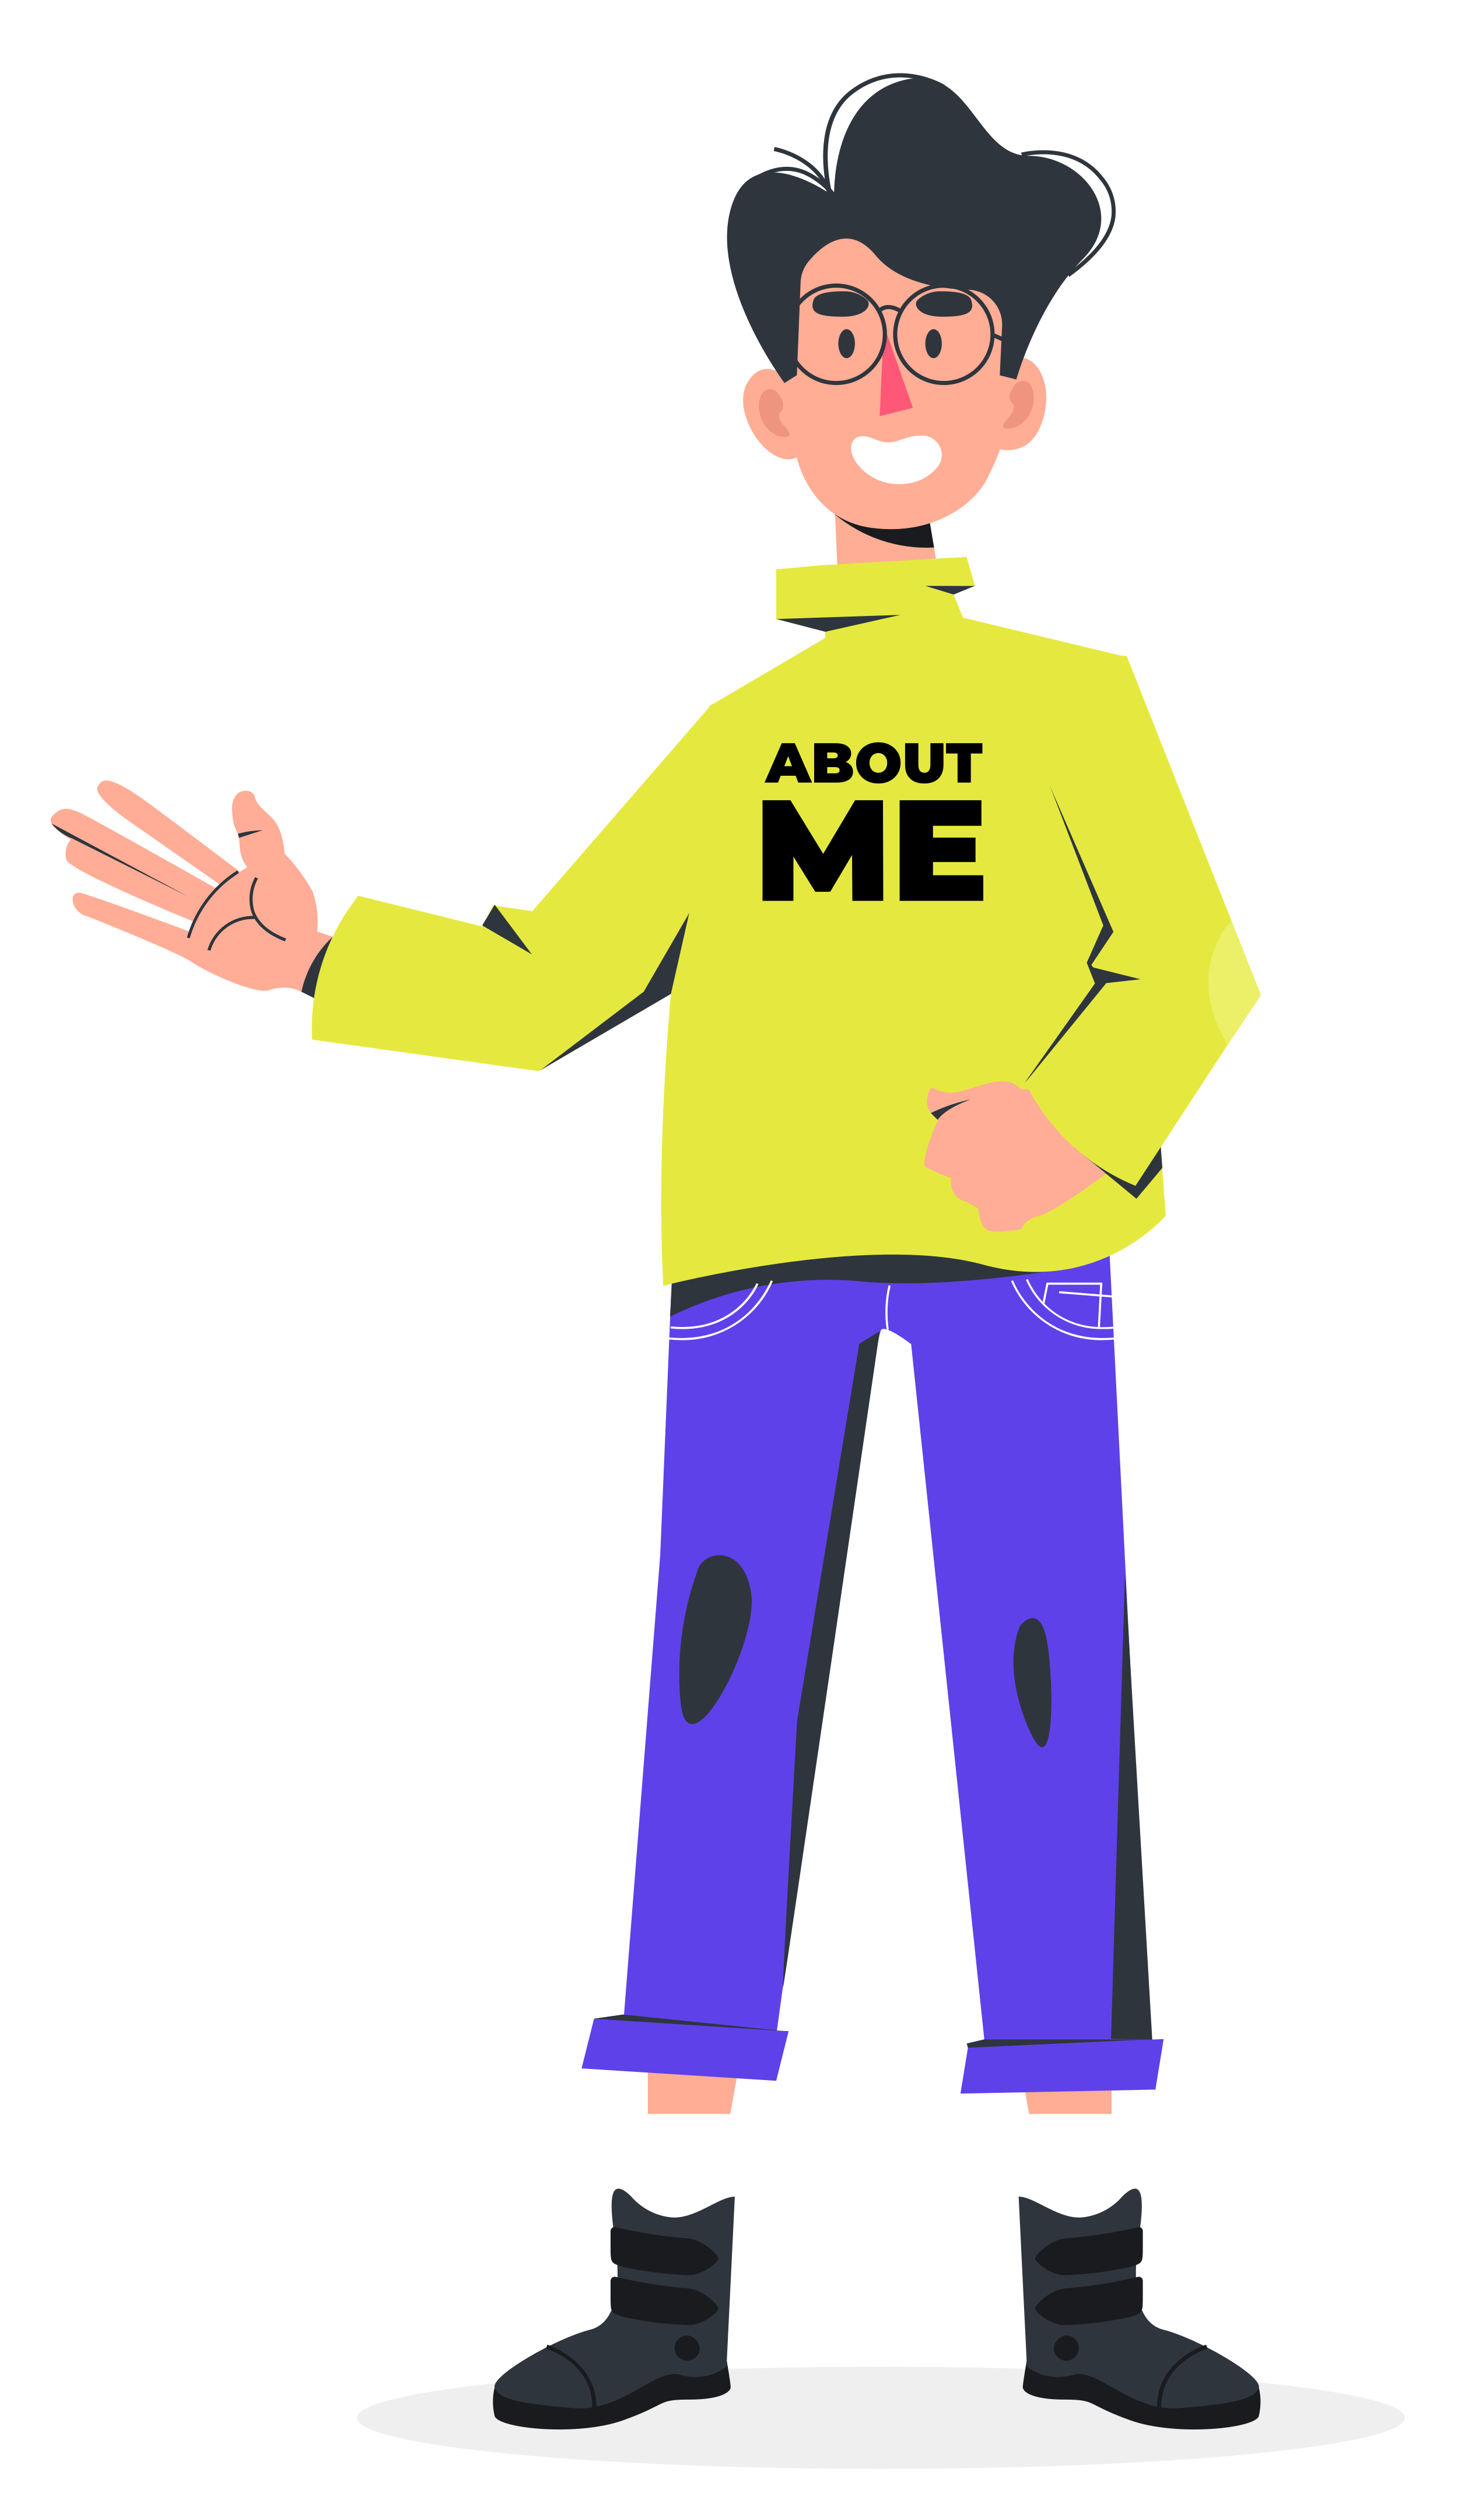 <svg width="259" height="444" viewBox="0 0 259 444" fill="none" xmlns="http://www.w3.org/2000/svg">
<g filter="url(#filter0_d)">
<g filter="url(#filter1_d)">
<path d="M156.498 430.499C207.903 430.499 249.575 426.44 249.575 421.433C249.575 416.426 207.903 412.367 156.498 412.367C105.092 412.367 63.42 416.426 63.42 421.433C63.42 426.44 105.092 430.499 156.498 430.499Z" fill="#EFEFEF"/>
<path d="M62.719 159.607L56.325 157.455C56.598 155.083 56.338 152.679 55.563 150.42C54.219 147.93 52.535 145.64 50.559 143.615C50.559 143.615 50.341 139.372 48.467 137.438C46.594 135.504 45.627 135.02 45.216 133.437C44.805 131.853 40.997 131.756 41.227 135.999C41.456 140.242 42.435 138.804 42.544 141.874C42.653 144.944 43.946 145.984 43.946 145.984L42.617 146.842C42.617 146.842 34.155 140.423 26.902 135.032C19.649 129.641 18.066 130.064 17.317 131.805C16.567 133.545 23.203 138.042 23.203 138.042L39.099 149.127L38.217 149.695C38.217 149.695 17.486 137.97 14.705 136.592C11.925 135.214 10.789 135.383 9.29 136.942C7.791 138.501 12.59 141.088 12.59 141.088C12.162 141.576 11.865 142.165 11.727 142.8C11.59 143.434 11.616 144.093 11.804 144.715C12.493 146.77 34.566 155.763 34.566 155.763L33.804 157.504C33.804 157.504 16.519 151.085 14.331 150.602C12.143 150.118 12.53 153.648 14.996 154.566C17.462 155.485 31.846 161.275 34.155 162.919C36.464 164.563 45.469 168.806 47.972 167.827C48.949 167.483 49.989 167.353 51.021 167.444C52.053 167.536 53.054 167.848 53.955 168.359C55.652 168.907 57.455 169.04 59.214 168.746C59.649 168.468 62.719 159.607 62.719 159.607Z" fill="#FFAD96"/>
<path d="M148.181 79.887L149.656 112.984L169.504 110.772L164.367 79.887H148.181Z" fill="#FFAD95"/>
<path d="M148.181 83.259C153.117 87.442 159.465 89.583 165.926 89.243L164.959 83.574L148.181 83.259Z" fill="#191B1E"/>
<path d="M115.084 357.899V379.959L127.583 379.234L131.995 354.961L115.084 357.899Z" fill="#FFAD95"/>
<path d="M197.464 357.899V379.959L184.953 379.234L180.541 354.961L197.464 357.899Z" fill="#FFAD95"/>
<path d="M119.496 215.212L117.284 268.17L110.491 354.345C110.491 354.345 121.237 362.71 137.362 357.331C137.362 357.331 154.213 234.033 156.474 228.315C157.005 226.986 161.853 230.733 161.853 230.733L174.992 355.554C174.992 355.554 187.54 363.314 204.257 356.762L196.727 207.161C196.727 207.161 170.266 200.283 119.496 215.212Z" fill="#5F41E9"/>
<path d="M137.882 45.315L140.094 59.289C140.094 59.289 135.682 54.877 132.733 60.026C129.783 65.176 136.359 75.475 141.557 73.263C141.557 73.263 143.769 84.299 154.854 85.761C165.939 87.224 173.24 81.349 175.403 76.937C177.567 72.525 177.616 71.788 177.616 71.788C177.616 71.788 182.765 73.263 184.965 67.376C187.165 61.489 184.965 56.351 182.028 55.614C179.888 55.07 178.401 59.24 178.401 59.24C178.401 59.24 185.013 37.18 168.84 32.768C152.666 28.356 138.62 32.804 137.882 45.315Z" fill="#FFAD95"/>
<path d="M139.357 60.026C139.357 60.026 126.121 42.366 129.795 29.129C133.47 15.893 148.181 26.929 148.181 26.929C148.181 26.929 147.444 10.006 159.955 6.38C172.466 2.753 173.191 19.676 182.753 19.676C192.314 19.676 200.401 29.975 192.315 38.062C184.228 46.149 180.541 59.398 180.541 59.398L177.603 58.66L178.014 49.908C178.053 49.093 177.929 48.277 177.65 47.509C177.37 46.742 176.94 46.038 176.385 45.438C175.831 44.838 175.162 44.355 174.419 44.016C173.675 43.678 172.872 43.49 172.055 43.466C166.773 43.309 159.471 42.136 155.531 37.337C150.696 31.426 145.86 35.717 143.612 38.461C142.769 39.488 142.282 40.76 142.222 42.088L141.557 58.636L139.357 60.026Z" fill="#2E353D"/>
<path d="M119.496 218.161L119.025 225.849C129.645 220.61 141.522 218.453 153.306 219.624C169.492 221.099 192.278 216.832 192.278 216.832L175.355 211.537L148.919 209.289L128.369 211.501L119.496 218.161Z" fill="#2E353D"/>
<path d="M145.969 92.386L171.717 90.911L173.191 96.061H168.779L176.866 115.921L145.969 116.658L146.706 101.947H137.882V93.123L145.969 92.386Z" fill="#E5E93F"/>
<path d="M147.202 104.957L125.988 117.42C125.988 117.42 115.399 172.312 117.816 220.362C117.816 220.362 154.08 211.005 174.63 216.614C195.179 222.223 207.086 207.887 207.086 207.887L199.64 108.572L169.021 101.21L147.202 104.957Z" fill="#E5E93F"/>
<path d="M137.882 101.947L159.955 101.21L146.598 104.208L137.882 101.947Z" fill="#2E353D"/>
<path d="M173.191 96.061H164.367L169.396 97.596L173.191 96.061Z" fill="#2E353D"/>
<path d="M156.268 228.448L152.642 230.66L141.605 297.592C141.605 297.592 138.825 346.04 139.115 344.989C139.405 343.937 156.268 228.448 156.268 228.448Z" fill="#2E353D"/>
<path d="M199.845 271.421L197.222 358.757L201.598 357.669L204.813 356.436L199.845 271.421Z" fill="#2E353D"/>
<path d="M157.525 228.231C157.118 225.584 157.225 222.883 157.84 220.277L158.202 220.361C157.608 222.909 157.497 225.546 157.876 228.134L157.525 228.231Z" fill="white"/>
<path d="M195.856 228.049C192.975 228.108 190.141 227.307 187.717 225.748C185.293 224.189 183.388 221.944 182.245 219.298L182.596 219.177C182.596 219.261 186.222 228.726 197.742 227.638V228.001C197.115 228.051 196.485 228.067 195.856 228.049V228.049Z" fill="white"/>
<path d="M195.905 230.02C192.453 230.099 189.056 229.143 186.152 227.275C183.248 225.407 180.97 222.713 179.61 219.539L179.961 219.406C179.961 219.527 184.288 230.902 198.177 229.536V229.899C197.422 229.978 196.664 230.019 195.905 230.02Z" fill="white"/>
<path d="M121.213 228.062C120.56 228.062 119.871 228.025 119.146 227.953V227.59C130.702 228.726 134.328 220.011 134.365 219.926L134.703 220.059C134.739 220.168 131.415 228.062 121.213 228.062Z" fill="white"/>
<path d="M121.019 230.02C120.252 230.02 119.486 229.98 118.723 229.899V229.536C132.612 230.902 136.855 219.527 136.939 219.406L137.29 219.539C135.929 222.707 133.653 225.397 130.755 227.264C127.856 229.131 124.467 230.09 121.019 230.02V230.02Z" fill="white"/>
<path d="M197.464 199.764C197.464 199.764 188.833 187.676 185.896 186.092C182.958 184.508 171.62 186.249 168.852 188.111C166.084 189.972 163.678 198.664 164.27 199.195C165.775 199.998 167.339 200.685 168.948 201.25C168.948 201.25 168.525 204.127 170.87 205.155C171.914 205.543 172.901 206.067 173.808 206.714C173.808 206.714 173.977 210.135 175.718 210.619C177.458 211.102 181.423 210.328 181.423 210.328C181.423 210.328 181.907 208.588 184.723 207.911C187.54 207.234 197.464 199.764 197.464 199.764Z" fill="#FFAD96"/>
<path d="M170 192.511C170 192.511 163.956 190.903 164.73 186.95C165.503 182.997 165.806 187.337 171.257 185.681C176.709 184.025 179.646 182.647 182.427 186.684C185.207 190.722 170 192.511 170 192.511Z" fill="#FFAD96"/>
<path d="M195.385 227.868L195.022 227.844L195.421 220.18H186.21L185.509 223.71L185.146 223.637L185.908 219.805H195.82L195.385 227.868Z" fill="white"/>
<path d="M188.162 221.332L188.133 221.695L197.719 222.462L197.748 222.099L188.162 221.332Z" fill="white"/>
<path d="M59.093 158.386C56.307 160.97 54.38 164.345 53.568 168.057C53.568 168.262 53.363 168.057 53.363 168.057L56.3 169.531" fill="#2E353D"/>
<path d="M123.86 271.107C121.14 278.635 120.137 286.676 120.923 294.642C122.385 307.153 134.896 283.618 133.422 274.794C131.947 265.97 124.646 267.432 123.86 271.107Z" fill="#2E353D"/>
<path d="M181.278 280.669C181.278 280.669 177.652 287.293 182.753 299.067C187.854 310.84 187.165 287.293 185.69 282.143C184.215 276.994 181.278 280.669 181.278 280.669Z" fill="#2E353D"/>
<path d="M110.672 349.812L105.523 350.549L103.311 359.374L137.882 361.574L140.094 352.749L137.749 352.665L110.672 349.812Z" fill="#5F41E9"/>
<path d="M177.144 353.704L172.079 354.865L170.616 363.846L205.249 363.133L206.711 354.164L204.366 354.26L177.144 353.704Z" fill="#5F41E9"/>
<path d="M139.357 352.749L105.523 350.549L110.672 349.812L139.357 352.749Z" fill="#2E353D"/>
<path d="M171.717 354.962L174.859 354.224H204.076L171.946 355.699L171.717 354.962Z" fill="#2E353D"/>
<path d="M186.428 131.37L195.989 156.368L193.052 162.992L194.515 166.667L182.016 184.327L203.339 161.517L186.428 131.37Z" fill="#2E353D"/>
<path d="M190.84 195.799L201.876 204.913L206.482 199.425L206.034 193.538L190.84 195.799Z" fill="#2E353D"/>
<path d="M200.16 108.547L223.937 168.613L201.707 202.616C193.726 199.345 187.108 193.436 182.958 185.874L182.1 184.315L196.485 166.654L193.862 163.391L197.79 157.504L186.428 131.43C186.428 131.43 186.428 106.541 200.16 108.547Z" fill="#E5E93F"/>
<path d="M218.751 155.534C218.751 155.534 210.011 164.213 218.086 177.582L223.937 168.879L218.751 155.534Z" fill="#ECEF68"/>
<path d="M161.418 143.869L95.671 182.248L55.442 176.651C54.987 168.033 57.505 159.52 62.574 152.536L63.614 151.097L85.722 156.561L87.56 152.802L94.559 153.841L126.519 116.985C126.519 116.985 157.332 130.62 161.418 143.869Z" fill="#E5E93F"/>
<path d="M193.777 163.729L202.601 165.929L195.989 166.667L193.777 163.729Z" fill="#2E353D"/>
<path d="M87.874 152.693L94.486 161.517L85.662 156.368L87.874 152.693Z" fill="#2E353D"/>
<path d="M95.961 182.115L119.182 168.528L122.434 154.168L114.347 168.141L95.961 182.115Z" fill="#2E353D"/>
<path d="M134.208 367.46H111.41V371.135H114.347V401.295H126.846L128.321 377.759L131.27 377.022V371.872L134.208 371.135V367.46Z" fill="white"/>
<path d="M177.603 367.46H200.401V371.135H197.464V401.295H184.953L183.49 377.759L180.541 377.022V371.872L177.603 371.135V367.46Z" fill="white"/>
<path d="M87.874 415.994C87.462 417.685 87.462 419.451 87.874 421.143C88.612 423.343 102.585 424.77 110.672 421.881C118.759 418.992 116.559 418.194 122.434 418.194C128.309 418.194 129.795 416.731 129.795 415.994C129.795 415.256 129.106 411.34 129.106 411.34L87.874 415.994Z" fill="#191B1E"/>
<path d="M112.147 382.147C113.848 384.106 116.193 385.392 118.759 385.774C123.171 386.511 127.583 382.147 130.533 382.147L129.058 412.367C127.915 413.22 126.59 413.795 125.186 414.049C123.783 414.303 122.34 414.228 120.971 413.83C116.559 412.367 110.672 420.454 101.848 419.717C93.023 418.98 88.611 418.242 87.874 416.09C87.137 413.939 98.898 407.266 104.797 405.792C110.696 404.317 109.947 394.755 109.209 389.618C108.472 384.48 107.723 377.759 112.147 382.147Z" fill="#2E353D"/>
<path d="M109.355 387.575C109.249 387.547 109.139 387.544 109.032 387.566C108.925 387.587 108.824 387.633 108.738 387.7C108.652 387.766 108.582 387.852 108.534 387.949C108.485 388.047 108.46 388.155 108.46 388.264V390.996C108.46 393.945 108.46 393.945 110.672 394.622C114.539 395.476 118.476 395.969 122.434 396.097C124.646 396.097 127.583 393.897 127.583 393.159C127.583 392.422 124.646 389.533 121.709 389.533C117.548 389.184 113.419 388.53 109.355 387.575Z" fill="#191B1E"/>
<path d="M109.355 396.399C109.249 396.374 109.14 396.373 109.034 396.395C108.928 396.418 108.828 396.464 108.743 396.53C108.657 396.596 108.587 396.68 108.538 396.777C108.489 396.874 108.463 396.98 108.46 397.088V399.82C108.46 402.77 108.46 402.77 110.672 403.507C114.54 404.351 118.477 404.84 122.434 404.97C124.646 404.97 127.583 402.77 127.583 402.032C127.583 401.295 124.646 398.406 121.709 398.406C117.547 398.041 113.418 397.37 109.355 396.399V396.399Z" fill="#191B1E"/>
<path d="M105.885 420.454L105.16 420.382C105.861 411.92 97.363 409.261 97.001 409.152L97.218 408.439C97.266 408.475 106.635 411.437 105.885 420.454Z" fill="#191B1E"/>
<path d="M124.283 409.382C124.218 409.805 124.034 410.2 123.751 410.521C123.468 410.842 123.1 411.075 122.688 411.193C122.277 411.311 121.841 411.308 121.431 411.186C121.021 411.063 120.655 410.825 120.376 410.501C120.098 410.176 119.918 409.779 119.858 409.355C119.799 408.931 119.862 408.5 120.04 408.111C120.219 407.722 120.505 407.392 120.865 407.161C121.225 406.93 121.643 406.807 122.071 406.807C122.704 406.86 123.291 407.159 123.705 407.641C124.119 408.123 124.327 408.748 124.283 409.382V409.382Z" fill="#191B1E"/>
<path d="M223.61 415.994C224.022 417.685 224.022 419.451 223.61 421.143C222.873 423.343 208.899 424.77 200.812 421.881C192.725 418.992 194.925 418.194 189.039 418.194C183.152 418.194 181.689 416.731 181.689 415.994C181.689 415.256 182.378 411.34 182.378 411.34L223.61 415.994Z" fill="#191B1E"/>
<path d="M199.338 382.147C197.637 384.106 195.292 385.392 192.726 385.774C188.301 386.511 183.889 382.147 180.952 382.147L182.427 412.367C183.57 413.22 184.895 413.795 186.298 414.049C187.701 414.303 189.144 414.228 190.514 413.83C194.926 412.367 200.812 420.454 209.637 419.717C218.461 418.98 222.934 418.242 223.61 416.09C224.287 413.939 212.574 407.266 206.687 405.792C200.8 404.317 201.538 394.755 202.275 389.618C203.012 384.48 203.75 377.759 199.338 382.147Z" fill="#2E353D"/>
<path d="M202.13 387.575C202.235 387.547 202.345 387.543 202.451 387.565C202.557 387.587 202.657 387.633 202.743 387.7C202.828 387.766 202.897 387.852 202.944 387.95C202.991 388.048 203.014 388.155 203.012 388.264V390.996C203.012 393.945 203.012 393.945 200.812 394.622C196.942 395.476 193 395.969 189.039 396.097C186.839 396.097 183.889 393.897 183.889 393.16C183.889 392.422 186.839 389.533 189.776 389.533C193.936 389.183 198.065 388.529 202.13 387.575V387.575Z" fill="#191B1E"/>
<path d="M202.13 396.399C202.235 396.374 202.344 396.372 202.449 396.395C202.554 396.417 202.653 396.464 202.738 396.53C202.823 396.596 202.892 396.681 202.939 396.778C202.987 396.874 203.012 396.98 203.012 397.088V399.82C203.012 402.77 203.012 402.77 200.812 403.507C196.94 404.351 192.999 404.84 189.039 404.97C186.839 404.97 183.889 402.77 183.889 402.032C183.889 401.295 186.839 398.406 189.776 398.406C193.938 398.04 198.067 397.369 202.13 396.399V396.399Z" fill="#191B1E"/>
<path d="M205.587 420.454C204.838 411.437 214.17 408.475 214.266 408.439L214.472 409.152C214.109 409.261 205.623 411.969 206.325 420.382L205.587 420.454Z" fill="#191B1E"/>
<path d="M187.201 409.382C187.266 409.805 187.451 410.2 187.733 410.521C188.016 410.842 188.385 411.075 188.796 411.193C189.207 411.311 189.644 411.308 190.053 411.186C190.463 411.063 190.829 410.825 191.108 410.501C191.387 410.176 191.567 409.779 191.626 409.355C191.686 408.931 191.623 408.5 191.444 408.111C191.266 407.722 190.98 407.392 190.62 407.161C190.26 406.93 189.841 406.807 189.413 406.807C188.78 406.86 188.193 407.159 187.779 407.641C187.365 408.123 187.158 408.748 187.201 409.382Z" fill="#191B1E"/>
<path d="M150.393 55.614C151.208 55.614 151.868 54.461 151.868 53.039C151.868 51.617 151.208 50.465 150.393 50.465C149.579 50.465 148.919 51.617 148.919 53.039C148.919 54.461 149.579 55.614 150.393 55.614Z" fill="#2E353D"/>
<path d="M167.304 53.039C167.304 54.454 166.64 55.614 165.83 55.614C165.02 55.614 164.367 54.405 164.367 53.039C164.367 51.673 165.02 50.465 165.83 50.465C166.64 50.465 167.304 51.613 167.304 53.039Z" fill="#2E353D"/>
<path d="M157.005 49.727L156.268 65.913L162.155 64.438L157.005 49.727Z" fill="#FF5777"/>
<path d="M153.826 45.097C152.781 44.232 151.472 43.75 150.115 43.731C148.097 43.731 144.99 43.84 144.506 45.315C143.769 47.515 145.244 48.252 149.656 48.252C154.068 48.252 154.805 46.052 154.068 45.315L153.826 45.097Z" fill="#2E353D"/>
<path d="M163.195 45.097C164.244 44.231 165.557 43.749 166.918 43.731C168.924 43.731 172.031 43.84 172.527 45.315C173.252 47.515 171.789 48.252 167.377 48.252C162.965 48.252 162.228 46.052 162.965 45.315L163.195 45.097Z" fill="#2E353D"/>
<path d="M137.882 61.489C137.882 61.489 135.682 60.026 134.945 62.964C134.207 65.901 136.407 69.588 139.357 69.588C142.306 69.588 137.145 66.638 138.62 65.176C140.094 63.713 137.882 61.489 137.882 61.489Z" fill="#EF947F"/>
<path d="M180.589 60.026C180.589 60.026 182.801 58.551 183.526 61.489C184.252 64.426 182.064 68.113 179.114 68.113C176.165 68.113 181.326 65.176 179.852 63.701C178.377 62.226 180.589 60.026 180.589 60.026Z" fill="#EF947F"/>
<path d="M166.688 74.761C167.039 74.248 167.245 73.65 167.284 73.029C167.323 72.408 167.193 71.788 166.908 71.236C166.623 70.683 166.193 70.218 165.665 69.889C165.137 69.561 164.53 69.381 163.908 69.37H163.751C159.762 69.37 159.193 71.643 155.204 69.938C151.215 68.234 150.067 71.643 152.352 74.496C153.36 75.755 154.677 76.732 156.174 77.331C157.672 77.931 159.299 78.132 160.898 77.916C162.029 77.822 163.128 77.492 164.125 76.949C165.122 76.406 165.995 75.661 166.688 74.761Z" fill="white"/>
<path d="M148.544 60.389C146.76 60.389 145.016 59.86 143.533 58.868C142.05 57.877 140.894 56.468 140.212 54.819C139.529 53.171 139.351 51.357 139.7 49.608C140.049 47.858 140.909 46.251 142.172 44.99C143.434 43.73 145.042 42.872 146.792 42.525C148.542 42.179 150.356 42.359 152.003 43.044C153.651 43.728 155.058 44.886 156.048 46.37C157.037 47.855 157.564 49.599 157.562 51.383C157.558 53.773 156.607 56.063 154.916 57.752C153.225 59.441 150.933 60.389 148.544 60.389V60.389ZM148.544 43.103C146.906 43.103 145.305 43.589 143.944 44.498C142.582 45.408 141.521 46.702 140.894 48.215C140.267 49.728 140.103 51.392 140.423 52.999C140.742 54.605 141.531 56.08 142.689 57.238C143.847 58.396 145.322 59.185 146.928 59.505C148.535 59.824 150.2 59.66 151.713 59.033C153.226 58.407 154.519 57.345 155.429 55.984C156.339 54.622 156.824 53.021 156.824 51.383C156.824 49.187 155.952 47.081 154.399 45.528C152.846 43.975 150.74 43.103 148.544 43.103V43.103Z" fill="#2E353D"/>
<path d="M167.667 60.389C165.883 60.389 164.139 59.86 162.656 58.868C161.173 57.877 160.017 56.468 159.335 54.819C158.653 53.171 158.475 51.357 158.824 49.608C159.173 47.858 160.033 46.251 161.295 44.99C162.557 43.73 164.165 42.872 165.915 42.525C167.665 42.179 169.479 42.359 171.126 43.044C172.774 43.728 174.181 44.886 175.171 46.37C176.16 47.855 176.687 49.599 176.685 51.383C176.682 53.773 175.73 56.063 174.039 57.752C172.348 59.441 170.057 60.389 167.667 60.389V60.389ZM167.667 43.103C166.029 43.103 164.428 43.589 163.067 44.498C161.705 45.408 160.644 46.702 160.017 48.215C159.39 49.728 159.226 51.392 159.546 52.999C159.865 54.605 160.654 56.08 161.812 57.238C162.97 58.396 164.445 59.185 166.052 59.505C167.658 59.824 169.323 59.66 170.836 59.033C172.349 58.407 173.642 57.345 174.552 55.984C175.462 54.622 175.947 53.021 175.947 51.383C175.947 50.296 175.733 49.219 175.317 48.215C174.901 47.21 174.291 46.297 173.522 45.528C172.753 44.759 171.84 44.15 170.836 43.733C169.831 43.317 168.754 43.103 167.667 43.103Z" fill="#2E353D"/>
<path d="M159.87 47.6C157.453 46.125 156.51 47.431 156.474 47.491L155.845 47.092C155.845 47.092 157.138 45.097 160.245 46.971L159.87 47.6Z" fill="#2E353D"/>
<path d="M176.635 51.203L176.335 51.877L182.168 54.468L182.467 53.794L176.635 51.203Z" fill="#2E353D"/>
<path d="M139.619 49.531L136.39 54.71L137.017 55.101L140.246 49.922L139.619 49.531Z" fill="#2E353D"/>
<path d="M150.454 31.801C149.889 29.966 148.966 28.261 147.737 26.786C146.509 25.311 145 24.094 143.298 23.206C137.725 20.426 132.733 25.297 132.684 25.346L132.165 24.826C132.225 24.826 137.58 19.531 143.624 22.553C145.43 23.474 147.03 24.753 148.327 26.311C149.624 27.87 150.59 29.676 151.167 31.619L150.454 31.801Z" fill="#2E353D"/>
<path d="M189.957 41.169L189.522 40.577C194.357 37.047 196.968 33.747 197.428 30.483C197.556 29.293 197.436 28.088 197.076 26.946C196.716 25.804 196.124 24.749 195.337 23.847C190.393 17.501 181.665 19.797 181.58 19.822L181.387 19.108C181.472 19.108 190.671 16.691 195.893 23.387C196.748 24.375 197.389 25.53 197.774 26.779C198.159 28.027 198.28 29.342 198.129 30.64C197.67 34.013 194.986 37.518 189.957 41.169Z" fill="#2E353D"/>
<path d="M147.468 28.138C147.468 28.029 147.238 27.401 147.009 26.422C144.785 20.124 137.532 18.842 137.459 18.83L137.58 18.105C137.653 18.105 143.455 19.145 146.525 23.799C145.848 19.108 145.86 11.807 151.276 7.879C159.471 1.907 167.788 7.069 167.873 7.129L167.474 7.746C167.401 7.746 159.496 2.802 151.759 8.471C145.558 12.968 146.924 22.529 147.807 26.325C147.986 26.861 148.123 27.411 148.218 27.969L147.468 28.138Z" fill="#2E353D"/>
<path d="M12.844 140.931L33.394 151.23L9.133 138.248C10.105 139.46 11.388 140.388 12.844 140.931V140.931Z" fill="#2E353D"/>
<path d="M42.266 140.085C43.706 139.699 45.188 139.488 46.678 139.456L42.459 140.81L42.266 140.085Z" fill="#2E353D"/>
<path d="M37.383 160.852L36.851 160.719C37.383 158.93 38.492 157.368 40.005 156.274C41.518 155.181 43.35 154.619 45.216 154.675V155.231C43.471 155.163 41.753 155.678 40.334 156.697C38.915 157.715 37.876 159.177 37.383 160.852V160.852Z" fill="#2E353D"/>
<path d="M50.631 159.208C47.44 158 45.421 156.21 44.647 153.95C44.343 152.927 44.246 151.853 44.365 150.792C44.483 149.73 44.813 148.704 45.336 147.773L45.82 148.063C45.339 148.924 45.033 149.871 44.921 150.85C44.809 151.83 44.893 152.822 45.167 153.769C45.892 155.872 47.79 157.528 50.824 158.689L50.631 159.208Z" fill="#2E353D"/>
<path d="M33.708 158.652L33.2 158.519C34.617 153.576 37.806 149.329 42.157 146.588L42.423 147.072C38.191 149.727 35.088 153.85 33.708 158.652Z" fill="#2E353D"/>
<path d="M172.454 187.265C172.454 187.265 168.042 188.739 166.567 190.891L165.358 189.682C167.615 188.587 169.998 187.775 172.454 187.265Z" fill="#2E353D"/>
</g>
<path d="M141.34 133.78H138.68L138.21 135H135.81L138.87 128H141.19L144.25 135H141.81L141.34 133.78ZM140.69 132.08L140.01 130.32L139.33 132.08H140.69ZM150.227 131.34C150.64 131.493 150.96 131.717 151.187 132.01C151.413 132.303 151.527 132.657 151.527 133.07C151.527 133.683 151.273 134.16 150.767 134.5C150.26 134.833 149.527 135 148.567 135H144.627V128H148.367C149.3 128 150.003 128.167 150.477 128.5C150.957 128.833 151.197 129.277 151.197 129.83C151.197 130.157 151.113 130.45 150.947 130.71C150.787 130.97 150.547 131.18 150.227 131.34ZM146.947 129.65V130.69H148.047C148.56 130.69 148.817 130.517 148.817 130.17C148.817 129.823 148.56 129.65 148.047 129.65H146.947ZM148.367 133.35C148.887 133.35 149.147 133.167 149.147 132.8C149.147 132.433 148.887 132.25 148.367 132.25H146.947V133.35H148.367ZM156.031 135.16C155.278 135.16 154.601 135.003 154.001 134.69C153.401 134.377 152.931 133.943 152.591 133.39C152.251 132.83 152.081 132.2 152.081 131.5C152.081 130.8 152.251 130.173 152.591 129.62C152.931 129.06 153.401 128.623 154.001 128.31C154.601 127.997 155.278 127.84 156.031 127.84C156.784 127.84 157.461 127.997 158.061 128.31C158.661 128.623 159.131 129.06 159.471 129.62C159.811 130.173 159.981 130.8 159.981 131.5C159.981 132.2 159.811 132.83 159.471 133.39C159.131 133.943 158.661 134.377 158.061 134.69C157.461 135.003 156.784 135.16 156.031 135.16ZM156.031 133.25C156.324 133.25 156.588 133.18 156.821 133.04C157.061 132.893 157.251 132.69 157.391 132.43C157.531 132.163 157.601 131.853 157.601 131.5C157.601 131.147 157.531 130.84 157.391 130.58C157.251 130.313 157.061 130.11 156.821 129.97C156.588 129.823 156.324 129.75 156.031 129.75C155.738 129.75 155.471 129.823 155.231 129.97C154.998 130.11 154.811 130.313 154.671 130.58C154.531 130.84 154.461 131.147 154.461 131.5C154.461 131.853 154.531 132.163 154.671 132.43C154.811 132.69 154.998 132.893 155.231 133.04C155.471 133.18 155.738 133.25 156.031 133.25ZM164.188 135.16C163.114 135.16 162.278 134.87 161.678 134.29C161.078 133.71 160.778 132.897 160.778 131.85V128H163.138V131.78C163.138 132.293 163.228 132.667 163.408 132.9C163.594 133.133 163.861 133.25 164.208 133.25C164.554 133.25 164.818 133.133 164.998 132.9C165.184 132.667 165.278 132.293 165.278 131.78V128H167.598V131.85C167.598 132.897 167.298 133.71 166.698 134.29C166.098 134.87 165.261 135.16 164.188 135.16ZM170.102 129.83H168.052V128H174.512V129.83H172.462V135H170.102V129.83Z" fill="black"/>
<path d="M151.411 156L151.36 147.856L147.48 154.392H144.825L140.944 148.137V156H135.455V138.129H140.408L146.229 147.652L151.897 138.129H156.849L156.9 156H151.411ZM174.672 151.456V156H159.813V138.129H174.34V142.673H165.736V144.767H173.293V149.107H165.736V151.456H174.672Z" fill="black"/>
</g>
<defs>
<filter id="filter0_d" x="0" y="0" width="258.575" height="443.499" filterUnits="userSpaceOnUse" color-interpolation-filters="sRGB">
<feFlood flood-opacity="0" result="BackgroundImageFix"/>
<feColorMatrix in="SourceAlpha" type="matrix" values="0 0 0 0 0 0 0 0 0 0 0 0 0 0 0 0 0 0 127 0" result="hardAlpha"/>
<feOffset dy="4"/>
<feGaussianBlur stdDeviation="4.5"/>
<feComposite in2="hardAlpha" operator="out"/>
<feColorMatrix type="matrix" values="0 0 0 0 0 0 0 0 0 0 0 0 0 0 0 0 0 0 0.25 0"/>
<feBlend mode="normal" in2="BackgroundImageFix" result="effect1_dropShadow"/>
<feBlend mode="normal" in="SourceGraphic" in2="effect1_dropShadow" result="shape"/>
</filter>
<filter id="filter1_d" x="0" y="0" width="258.575" height="443.499" filterUnits="userSpaceOnUse" color-interpolation-filters="sRGB">
<feFlood flood-opacity="0" result="BackgroundImageFix"/>
<feColorMatrix in="SourceAlpha" type="matrix" values="0 0 0 0 0 0 0 0 0 0 0 0 0 0 0 0 0 0 127 0" result="hardAlpha"/>
<feOffset dy="4"/>
<feGaussianBlur stdDeviation="4.5"/>
<feComposite in2="hardAlpha" operator="out"/>
<feColorMatrix type="matrix" values="0 0 0 0 0 0 0 0 0 0 0 0 0 0 0 0 0 0 0.25 0"/>
<feBlend mode="normal" in2="BackgroundImageFix" result="effect1_dropShadow"/>
<feBlend mode="normal" in="SourceGraphic" in2="effect1_dropShadow" result="shape"/>
</filter>
</defs>
</svg>
